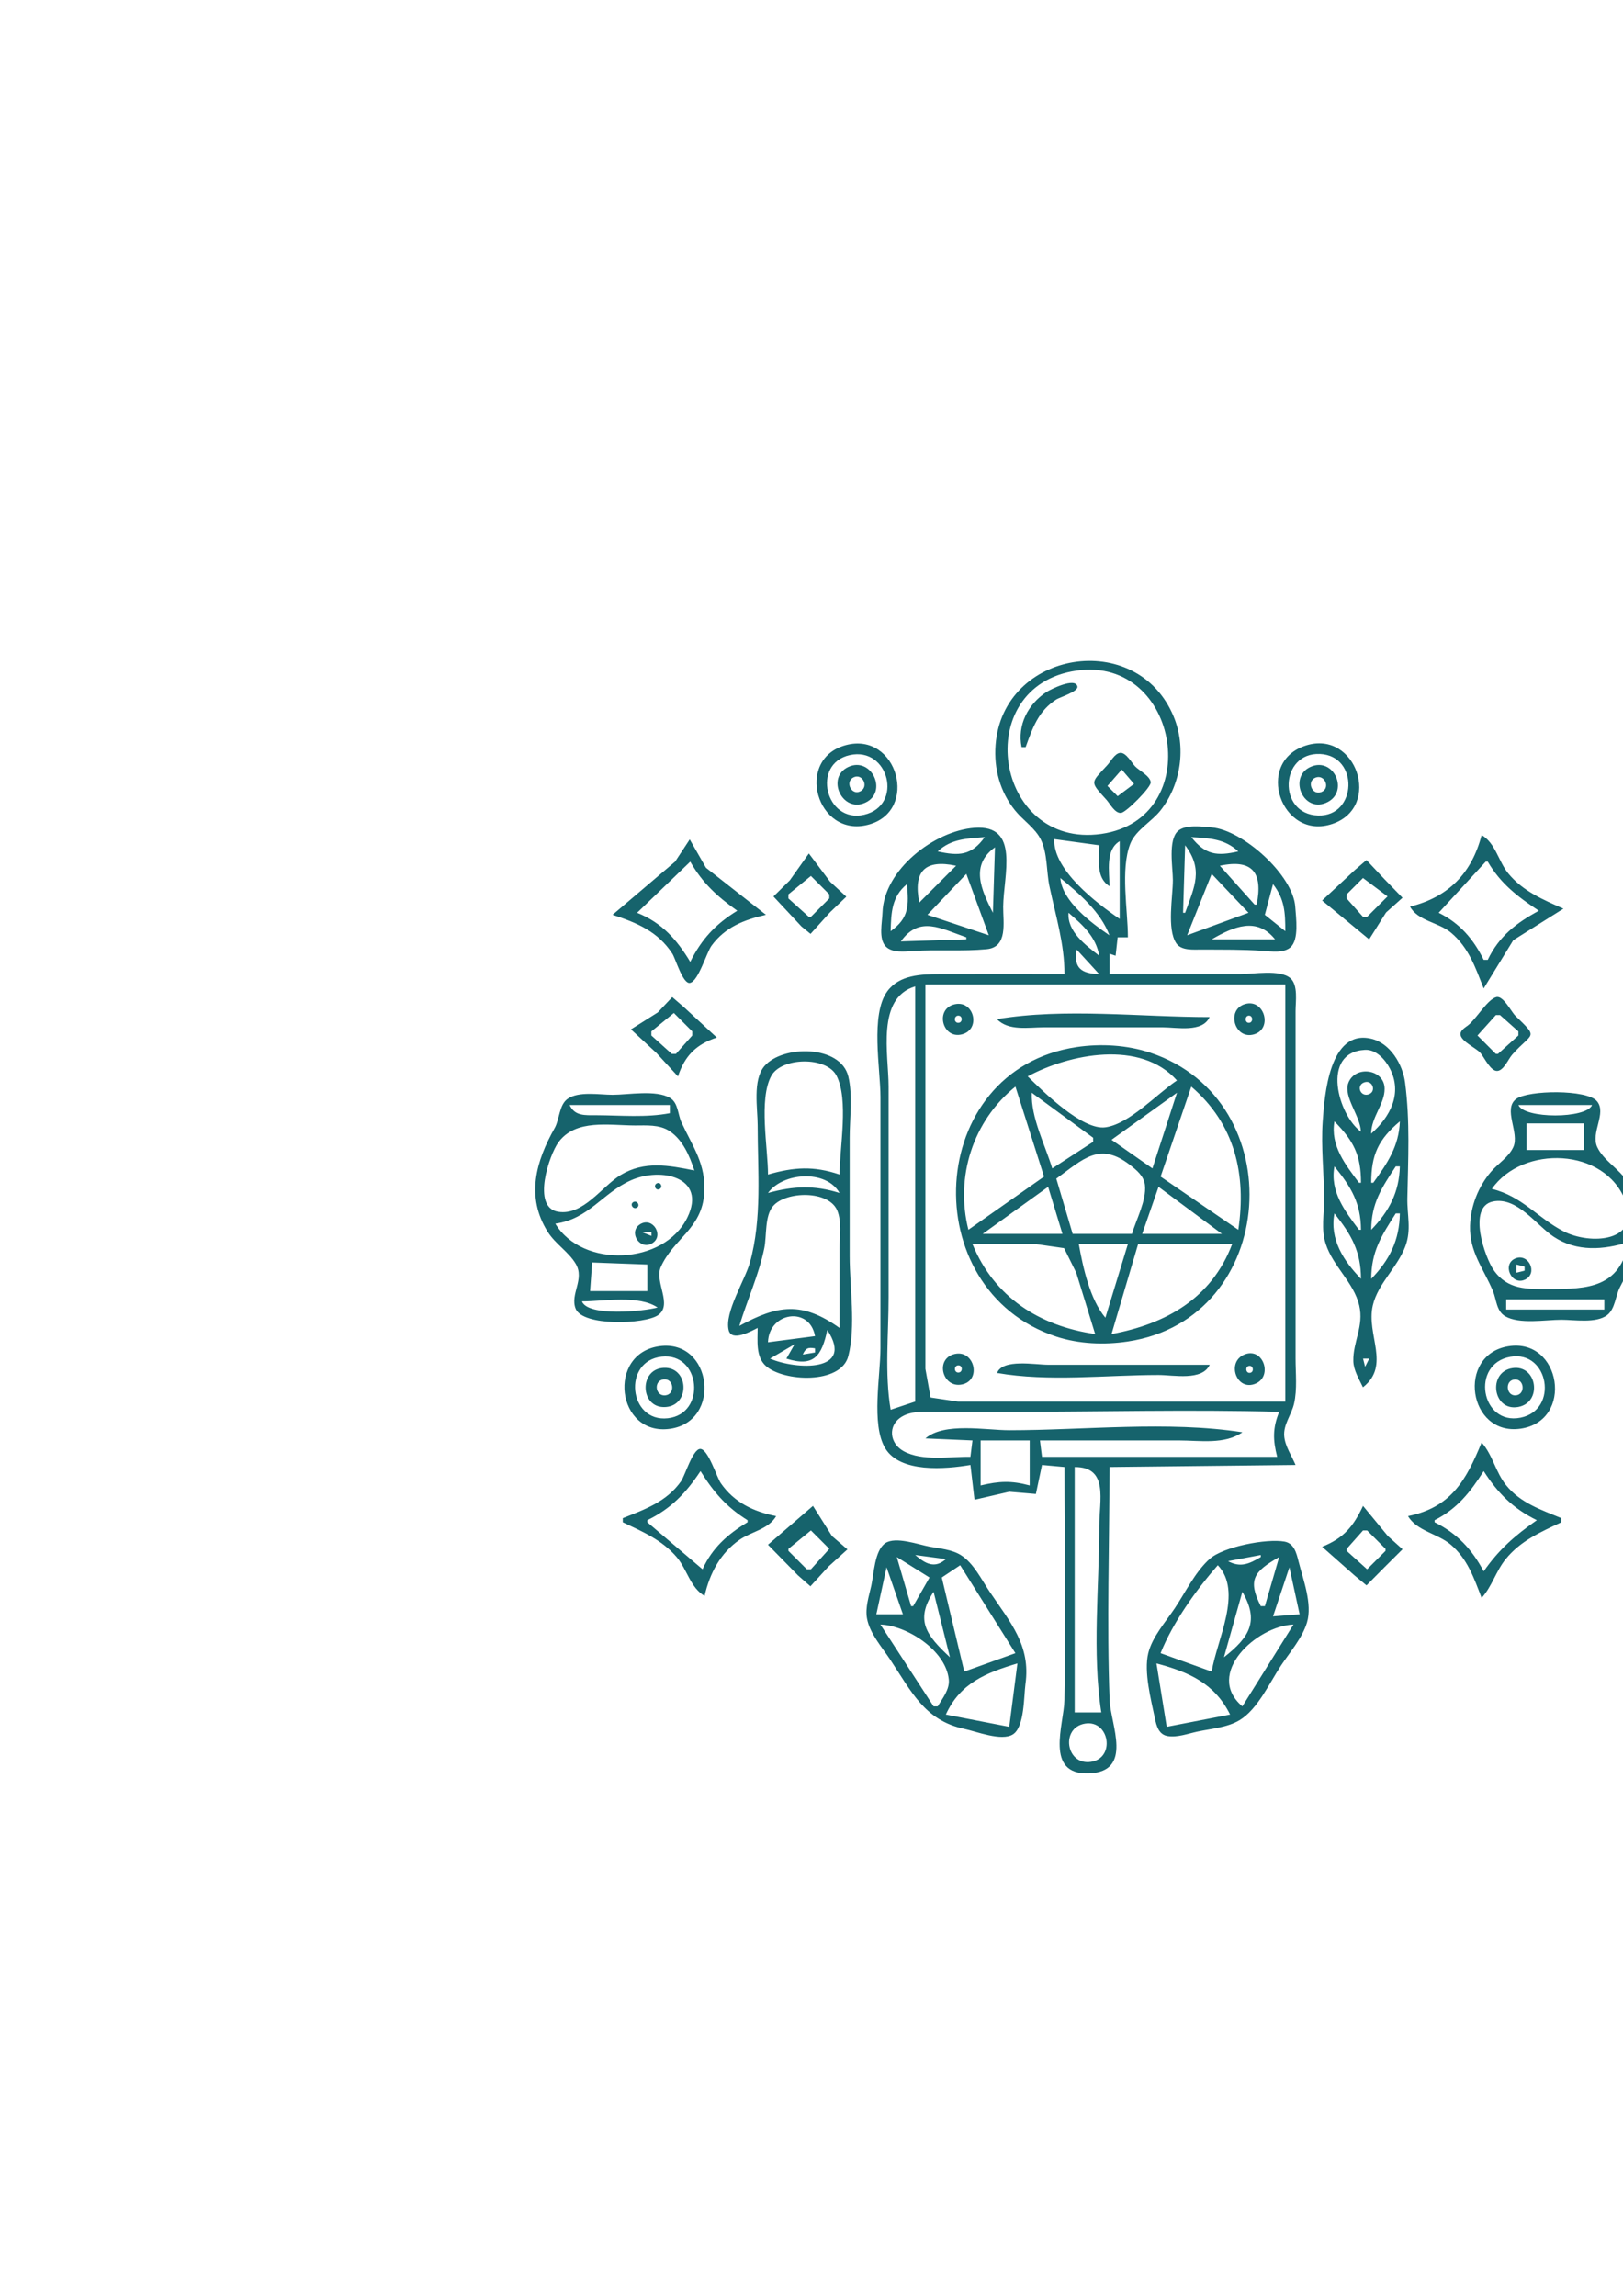 <?xml version="1.0" encoding="UTF-8" standalone="no"?>
<svg
   xmlns:dc="http://purl.org/dc/elements/1.1/"
   xmlns:cc="http://creativecommons.org/ns#"
   xmlns:rdf="http://www.w3.org/1999/02/22-rdf-syntax-ns#"
   xmlns:svg="http://www.w3.org/2000/svg"
   xmlns="http://www.w3.org/2000/svg"
   xmlns:sodipodi="http://sodipodi.sourceforge.net/DTD/sodipodi-0.dtd"
   xmlns:inkscape="http://www.inkscape.org/namespaces/inkscape"
   width="210mm"
   height="297mm"
   viewBox="0 0 210 297"
   version="1.1"
   id="svg8"
   sodipodi:docname="wizard.svg"
   inkscape:version="1.0.2-2 (e86c870879, 2021-01-15)"
   inkscape:export-filename="C:\Users\logie\Documents\koding\_GRAFIKI\dnd5eSpells\class icons\fighter.png"
   inkscape:export-xdpi="96"
   inkscape:export-ydpi="96">
  <defs
     id="defs2" />
  <sodipodi:namedview
     id="base"
     pagecolor="#ffffff"
     bordercolor="#666666"
     borderopacity="1.0"
     inkscape:pageopacity="0.0"
     inkscape:pageshadow="2"
     inkscape:zoom="1.4"
     inkscape:cx="518.31816"
     inkscape:cy="745.69013"
     inkscape:document-units="mm"
     inkscape:current-layer="layer1"
     inkscape:document-rotation="0"
     showgrid="false"
     inkscape:window-width="3736"
     inkscape:window-height="2126"
     inkscape:window-x="93"
     inkscape:window-y="-11"
     inkscape:window-maximized="1" />
  <g
     inkscape:label="Layer 1"
     inkscape:groupmode="layer"
     id="layer1">
    <path
       style="fill:#16636c;stroke:none;stroke-width:0.265"
       d="m 137.735,126.017 c -5.38,0 -10.76,-0.015 -16.14,7.9e-4 -2.397,0.007 -5.213,0.081 -6.782,2.215 -2.224,3.023 -0.891,10.05 -0.891,13.659 v 32.544 c 0,3.504 -1.216,9.8 0.595,12.883 1.926,3.278 7.867,2.732 11.047,2.198 l 0.529,4.498 4.498,-1.038 3.442,0.29 0.792,-3.75 2.91,0.265 c 0,10.048 0.193,20.117 -0.008,30.163 -0.063,3.133 -2.627,9.69 3.181,9.466 5.775,-0.222 2.786,-6.324 2.667,-9.466 -0.381,-10.024 -0.019,-20.131 -0.019,-30.163 l 24.077,-0.265 c -0.498,-1.179 -1.348,-2.41 -1.466,-3.705 -0.139,-1.522 0.947,-2.802 1.273,-4.233 0.423,-1.853 0.193,-3.931 0.193,-5.821 v -33.337 -11.642 c -5.3e-4,-1.197 0.353,-3.347 -0.67,-4.235 -1.348,-1.17 -4.809,-0.527 -6.474,-0.527 h -16.933 v -2.646 l 0.794,0.265 0.265,-2.381 h 1.323 c 0,-3.528 -0.982,-8.784 0.304,-12.091 0.687,-1.767 2.77,-2.86 3.921,-4.326 2.654,-3.381 3.347,-8.17 1.688,-12.157 -4.742,-11.396 -22.117,-8.556 -23.034,3.704 -0.229,3.068 0.575,6.049 2.521,8.458 1.036,1.282 2.628,2.299 3.351,3.803 0.858,1.783 0.696,4.083 1.098,5.995 0.804,3.824 1.947,7.439 1.949,11.377 m 1.587,-39.267 c 13.378,-1.885 16.702,19.204 3.175,21.13 -13.84,1.971 -17.089,-19.17 -3.175,-21.13 m -7.144,9.898 h 0.529 c 0.898,-2.467 1.632,-4.669 3.974,-6.167 0.418,-0.267 2.855,-1.02 2.725,-1.666 -0.256,-1.267 -3.566,0.412 -4.028,0.72 -2.388,1.587 -3.768,4.28 -3.199,7.113 m -22.752,-0.249 c -6.681,1.817 -3.74,12.039 2.905,10.294 6.671,-1.752 3.793,-12.115 -2.905,-10.294 m 59.533,0.047 c -6.725,2.148 -3.17,12.362 3.427,10.142 6.491,-2.184 3.096,-12.226 -3.427,-10.142 m -24.04,0.951 c -0.686,0.085 -1.201,1.097 -1.618,1.554 -2.184,2.395 -2.349,2.077 -0.136,4.518 0.441,0.487 1.103,1.794 1.902,1.691 0.659,-0.084 3.906,-3.327 3.825,-3.974 -0.101,-0.808 -1.477,-1.493 -2.001,-2.023 -0.458,-0.463 -1.192,-1.863 -1.971,-1.767 m 25.879,0.141 c 5.068,0.224 4.799,8.116 -0.255,7.962 -5.265,-0.16 -4.964,-8.192 0.255,-7.962 m -60.839,0.143 c 5.05,-1.12 6.966,6.534 1.836,7.723 -4.961,1.15 -6.868,-6.607 -1.836,-7.723 m -0.176,1.527 c -2.979,1.361 -0.809,6.012 2.182,4.627 2.964,-1.373 0.802,-5.99 -2.182,-4.627 m 59.782,0.002 c -2.886,1.295 -0.998,5.905 1.98,4.659 3.131,-1.308 1.085,-6.035 -1.98,-4.659 m -24.423,0.348 1.587,1.852 -2.117,1.587 -1.323,-1.323 1.852,-2.117 m -34.704,1.005 c 1.163,-0.564 2.021,1.213 0.888,1.804 -1.15,0.6 -2.045,-1.243 -0.888,-1.804 m 59.776,0.035 c 1.214,-0.475 1.981,1.415 0.729,1.876 -1.204,0.443 -1.91,-1.414 -0.729,-1.876 m -44.123,6.492 c -5.178,0.381 -11.736,5.405 -11.908,10.989 -0.038,1.236 -0.538,3.365 0.419,4.357 0.84,0.87 2.469,0.658 3.552,0.588 3.151,-0.205 6.359,0.068 9.495,-0.229 2.792,-0.265 2.13,-3.439 2.151,-5.509 0.041,-4.078 2.212,-10.631 -3.709,-10.195 m 26.335,0.404 c -1.327,1.152 -0.67,4.777 -0.67,6.352 0,2.144 -0.791,6.31 0.426,8.162 0.657,1.001 2.248,0.826 3.279,0.832 2.652,0.015 5.29,-0.024 7.936,0.164 1.069,0.076 2.676,0.323 3.563,-0.447 1.154,-1.001 0.718,-3.88 0.632,-5.233 -0.262,-4.125 -6.796,-9.951 -10.811,-10.285 -1.214,-0.101 -3.352,-0.418 -4.356,0.454 m -73.166,10.85 c 3.119,1.019 5.864,2.152 7.734,5.029 0.406,0.624 1.349,3.924 2.26,3.786 1.094,-0.165 2.17,-3.948 2.815,-4.825 1.778,-2.416 4.222,-3.346 7.034,-3.99 l -7.758,-6.086 -2.102,-3.666 -1.892,2.873 -8.091,6.879 M 191.71,108.026 c -1.296,4.95 -4.278,8.01 -9.26,9.26 0.982,1.843 3.696,2.033 5.273,3.35 2.322,1.938 3.177,4.526 4.252,7.234 l 3.83,-6.242 6.488,-4.077 c -2.627,-1.156 -5.246,-2.268 -7.123,-4.543 -1.291,-1.565 -1.658,-3.935 -3.46,-4.982 m -64.294,0.265 c -1.719,2.416 -3.37,2.456 -6.085,1.852 1.77,-1.649 3.78,-1.657 6.085,-1.852 m 32.808,1.852 c -2.756,0.633 -4.259,0.459 -6.085,-1.852 2.31,0.144 4.318,0.204 6.085,1.852 m -17.992,-0.794 c 0,1.855 -0.458,4.175 1.323,5.292 0,-1.918 -0.561,-4.689 1.323,-5.821 v 10.054 c -2.996,-2.029 -8.649,-6.364 -8.467,-10.319 l 5.821,0.794 m 11.113,0 c 2.369,3.154 1.232,5.309 0,8.731 h -0.265 l 0.265,-8.731 m -24.606,0.265 -0.265,8.467 c -1.547,-3.021 -2.946,-6.165 0.265,-8.467 m -24.077,0.794 -2.469,3.478 -2.113,2.086 3.628,3.886 1.171,0.953 2.52,-2.791 2.109,-2.022 -2.094,-1.927 -2.753,-3.663 m 66.41,6.085 6.085,5.027 2.184,-3.473 2.133,-1.908 -2.37,-2.442 -2.292,-2.439 -1.507,1.293 -4.234,3.942 m -47.36,-4.498 -4.763,4.763 c -0.796,-4.025 0.7,-5.631 4.763,-4.763 m 38.894,5.027 h -0.265 l -4.498,-5.027 c 4.269,-0.913 5.58,0.941 4.763,5.027 m -73.29,-5.556 c 1.599,2.784 3.495,4.513 6.085,6.35 -2.794,1.709 -4.629,3.681 -6.085,6.615 -1.748,-2.902 -3.671,-5.065 -6.879,-6.35 l 6.879,-6.615 m 102.923,0 h 0.265 c 1.675,2.87 3.891,4.547 6.615,6.35 -2.911,1.575 -5.163,3.302 -6.615,6.35 h -0.529 c -1.334,-2.701 -3.097,-4.742 -5.821,-6.085 l 6.085,-6.615 m -67.204,1.587 2.91,7.938 -7.938,-2.646 5.027,-5.292 m 31.75,0 4.763,5.027 -7.938,2.91 3.175,-7.938 m -51.858,0.265 2.381,2.381 v 0.529 l -2.381,2.381 h -0.265 l -2.646,-2.381 v -0.529 l 2.91,-2.381 m 32.279,0.265 c 2.464,2.051 5.187,4.348 6.35,7.408 -2.308,-1.563 -6.144,-4.409 -6.35,-7.408 m 42.333,2.381 -2.646,2.646 h -0.529 l -2.117,-2.381 v -0.529 l 2.117,-2.117 3.175,2.381 m -62.177,-1.587 c 0.222,2.733 0.303,4.364 -2.117,6.085 0.062,-2.382 0.145,-4.501 2.117,-6.085 m 47.36,0 c 1.512,1.951 1.586,3.698 1.587,6.085 l -2.646,-2.117 1.058,-3.969 m -26.458,3.704 c 1.813,1.553 3.56,3.115 3.969,5.556 -1.743,-1.357 -4.159,-3.12 -3.969,-5.556 m -13.229,3.175 v 0.265 l -8.467,0.265 c 2.409,-3.375 5.203,-1.651 8.467,-0.529 m 39.952,0.265 h -8.202 c 2.862,-1.67 5.856,-2.937 8.202,0 m -25.665,1.323 2.91,3.175 c -2.276,-0.065 -3.352,-0.773 -2.91,-3.175 m 26.988,4.498 v 53.975 h -33.867 l -8.466,-2.6e-4 -3.563,-0.527 -0.67,-3.706 -2.7e-4,-9.789 v -39.952 h 46.567 m -47.89,0.265 v 53.71 l -3.175,1.058 c -0.787,-4.695 -0.265,-9.8 -0.265,-14.552 v -27.252 c 0,-4.149 -1.625,-11.459 3.44,-12.965 m -36.777,5.556 3.291,3.045 2.794,3.041 c 0.884,-2.677 2.354,-4.143 5.027,-5.027 l -4.267,-3.941 -1.501,-1.293 -1.862,1.98 -3.483,2.197 m 111.973,-4.176 c -1.155,0.291 -2.628,2.887 -3.69,3.675 -0.357,0.265 -1.019,0.661 -0.947,1.195 0.117,0.871 1.975,1.698 2.545,2.314 0.506,0.547 1.351,2.483 2.259,2.367 0.82,-0.105 1.395,-1.548 1.882,-2.099 2.629,-2.973 3.512,-2.027 0.411,-5.037 -0.532,-0.517 -1.562,-2.642 -2.461,-2.416 m -70.121,0.938 c -2.556,0.626 -1.545,4.523 0.962,3.889 2.541,-0.642 1.57,-4.509 -0.962,-3.889 m 37.596,-0.033 c -2.475,0.744 -1.327,4.656 1.174,3.916 2.469,-0.73 1.322,-4.666 -1.174,-3.916 m -37.093,1.495 c 0.594,-0.007 0.588,0.923 0,0.928 -0.59,0.005 -0.586,-0.921 0,-0.928 m 37.602,0 c 0.566,-0.007 0.561,0.923 0,0.928 -0.556,0.005 -0.551,-0.921 0,-0.928 m -74.401,-0.341 2.381,2.381 v 0.529 l -2.117,2.381 h -0.529 l -2.646,-2.381 v -0.529 l 2.91,-2.381 m 106.892,0.265 2.381,2.117 v 0.529 l -2.646,2.381 h -0.265 l -2.381,-2.381 2.381,-2.646 h 0.529 m -65.088,0.529 c 1.504,1.56 4.086,1.058 6.085,1.058 h 15.346 c 1.872,0 5.157,0.711 6.085,-1.323 -8.883,0 -18.756,-1.205 -27.517,0.265 m 47.36,47.625 c 3.633,-2.844 0.389,-6.784 1.273,-10.583 0.665,-2.856 3.202,-4.931 4.218,-7.673 0.799,-2.155 0.209,-4.023 0.252,-6.207 0.1,-5.03 0.36,-9.939 -0.293,-14.964 -0.306,-2.354 -1.917,-5.094 -4.394,-5.667 -5.423,-1.254 -6.032,7.375 -6.265,10.698 -0.232,3.311 0.173,6.735 0.19,10.054 0.01,2.012 -0.434,3.841 0.212,5.821 0.945,2.897 3.635,4.988 4.325,7.938 0.629,2.688 -0.827,4.705 -0.765,7.207 0.029,1.181 0.753,2.336 1.245,3.377 m -37.042,-44.013 c -19.681,2.934 -20.962,31.421 -2.646,37.455 2.933,0.966 6.22,1.094 9.26,0.637 19.565,-2.936 21.326,-31.247 2.91,-37.364 -2.999,-0.996 -6.398,-1.195 -9.525,-0.729 m 38.1,11.204 c 0.036,-2.184 1.768,-3.859 1.747,-5.817 -0.027,-2.561 -3.832,-3.07 -4.7,-0.729 -0.657,1.771 1.574,4.275 1.63,6.281 -2.91,-2.064 -5.268,-10.277 0.532,-10.577 1.432,-0.074 2.605,1.241 3.21,2.399 1.679,3.214 0.054,6.285 -2.419,8.443 m -79.375,25.135 c 0.002,1.605 -0.272,3.694 1.034,4.893 2.255,2.072 9.756,2.441 10.699,-1.255 0.99,-3.88 0.174,-8.901 0.174,-12.898 v -15.346 c 0,-2.516 0.413,-5.461 -0.174,-7.919 -0.979,-4.106 -8.505,-4.108 -10.862,-1.345 -1.546,1.812 -0.87,5.464 -0.87,7.676 0,5.877 0.589,12.012 -1.002,17.727 -0.627,2.251 -3.323,6.488 -2.749,8.758 0.396,1.566 2.972,0.09 3.75,-0.291 M 152.287,139.776 c -2.591,1.721 -6.14,5.633 -9.26,6.06 -2.982,0.408 -8.062,-4.641 -10.054,-6.589 5.414,-2.915 14.597,-4.776 19.315,0.529 m -43.656,12.171 c -3.342,-1.136 -5.905,-0.969 -9.26,0 0,-3.405 -1.226,-9.744 0.426,-12.766 1.326,-2.424 7.13,-2.532 8.429,-0.041 1.615,3.099 0.406,9.347 0.406,12.807 m 67.863,-11.916 c 1.104,-0.412 1.672,1.235 0.537,1.556 -1.034,0.293 -1.57,-1.171 -0.537,-1.556 m -45.109,0.539 3.704,11.642 -9.79,6.879 c -1.729,-6.853 0.583,-14.076 6.085,-18.521 m 22.754,0 c 5.672,4.871 7.145,11.399 6.085,18.521 l -10.054,-6.879 3.969,-11.642 m -20.637,0.794 7.938,5.821 v 0.529 l -5.292,3.44 c -0.924,-3.058 -2.771,-6.564 -2.646,-9.79 m 18.785,0 -3.175,9.79 -5.292,-3.704 8.467,-6.085 m -78.851,0.791 c -1.105,0.792 -1.028,2.641 -1.666,3.771 -2.425,4.291 -3.758,8.882 -0.905,13.424 0.991,1.579 2.706,2.583 3.636,4.157 1.178,1.994 -0.763,3.902 -0.024,5.782 0.909,2.311 8.913,2.037 10.653,0.855 1.968,-1.336 -0.486,-4.311 0.364,-6.224 1.649,-3.712 5.347,-4.949 5.627,-9.592 0.228,-3.775 -1.466,-5.92 -2.957,-9.158 -0.466,-1.013 -0.407,-2.507 -1.469,-3.137 -1.82,-1.079 -5.383,-0.405 -7.433,-0.405 -1.658,0 -4.4,-0.496 -5.826,0.527 m 122.757,8e-4 c -1.791,1.304 0.464,4.391 -0.389,6.243 -0.594,1.29 -1.963,2.113 -2.87,3.167 -1.656,1.922 -2.649,4.458 -2.726,6.996 -0.103,3.386 1.736,5.525 2.967,8.465 0.457,1.093 0.435,2.579 1.571,3.243 1.85,1.081 5.218,0.462 7.283,0.462 1.679,0 4.457,0.484 5.894,-0.582 1.067,-0.791 1.099,-2.535 1.689,-3.652 2.413,-4.56 4.035,-8.988 0.865,-13.75 -1.051,-1.578 -3.006,-2.649 -3.807,-4.349 -0.889,-1.888 1.261,-4.387 -0.041,-5.943 -1.294,-1.547 -8.873,-1.439 -10.436,-0.302 m -109.523,0.796 v 1.058 c -3.068,0.596 -6.408,0.274 -9.525,0.264 -1.432,-0.005 -2.777,0.131 -3.44,-1.322 h 12.965 m 119.327,0 c -0.712,1.798 -8.813,1.798 -9.525,0 h 9.525 m -33.337,2.117 c 2.508,2.555 3.433,4.374 3.44,7.938 h -0.265 c -1.775,-2.365 -3.716,-4.816 -3.175,-7.938 m 8.467,0 c -0.117,3.208 -1.604,5.402 -3.44,7.938 h -0.265 c 0.007,-3.603 0.901,-5.579 3.704,-7.938 m 23.812,0.265 v 3.44 h -7.408 v -3.44 h 7.408 m -115.094,6.085 c -3.298,-0.662 -6.454,-1.27 -9.52,0.577 -2.434,1.466 -4.845,5.297 -8.109,4.766 -3.466,-0.564 -1.144,-7.396 0.055,-9.011 2.245,-3.025 6.577,-2.156 9.901,-2.152 1.468,0.002 3.117,-0.137 4.409,0.691 1.743,1.116 2.65,3.242 3.264,5.13 m 56.621,8.202 h -7.673 l -2.117,-7.144 c 3.477,-2.527 5.598,-4.816 9.505,-1.794 0.872,0.674 1.842,1.459 1.965,2.632 0.208,1.982 -1.124,4.424 -1.681,6.306 m 46.567,-5.821 c 3.986,-5.704 14.658,-5.377 17.293,1.589 2.008,5.308 -4.603,5.675 -8.014,3.902 -3.408,-1.772 -5.346,-4.528 -9.278,-5.491 m -20.373,-2.91 c 2.153,2.652 3.418,4.739 3.44,8.202 h -0.265 c -1.847,-2.461 -3.77,-4.964 -3.175,-8.202 m 8.467,0 c -0.078,3.33 -1.397,5.829 -3.704,8.202 0.021,-3.426 1.336,-5.407 3.175,-8.202 h 0.529 m -109.273,7.408 c 4.354,-0.605 6.088,-3.962 9.797,-5.612 3.89,-1.73 9.836,-0.401 7.287,4.818 -3.006,6.155 -13.568,6.607 -17.084,0.794 m 36.777,-3.969 c -3.301,-1.035 -5.945,-0.902 -9.26,0 1.918,-2.66 7.516,-3.081 9.26,0 m -23.629,-1.248 c -0.527,0.242 -0.132,1.046 0.37,0.725 0.42,-0.269 0.099,-0.941 -0.37,-0.725 m 50.617,0.454 1.852,6.085 h -10.319 l 8.467,-6.085 m 14.287,0 8.202,6.085 h -10.319 l 2.117,-6.085 m -41.275,18.256 c -4.825,-3.43 -7.97,-3 -12.965,-0.265 1.018,-3.371 2.516,-6.589 3.227,-10.054 0.326,-1.593 0.032,-4.189 1.147,-5.464 1.68,-1.921 7.172,-2.045 8.286,0.575 0.605,1.423 0.304,3.376 0.304,4.888 v 10.319 M 81.952,155.503 c -0.5,0.274 -0.043,0.992 0.44,0.733 0.501,-0.268 0.038,-0.995 -0.44,-0.733 m 128.807,5.175 c -1.193,5.897 -5.224,6.086 -10.319,6.085 -2.832,-2.7e-4 -5.358,0.123 -7.163,-2.441 -1.136,-1.614 -3.449,-8.189 -0.114,-8.887 3.139,-0.657 5.637,3.088 7.882,4.565 3.002,1.974 6.441,1.696 9.714,0.677 m -38.1,-3.704 c 2.201,2.766 3.421,4.892 3.44,8.467 -2.249,-2.313 -4.077,-5.127 -3.44,-8.467 m 8.467,0 c -0.051,3.446 -1.306,6 -3.704,8.467 0.018,-3.551 1.306,-5.544 3.175,-8.467 h 0.529 m 13.837,0.836 0.418,0.66 -0.418,-0.66 m -112.081,0.531 c -1.653,0.946 -0.156,3.432 1.465,2.518 1.635,-0.923 0.168,-3.453 -1.465,-2.518 m 1.406,1.014 v 0.529 l -1.323,-0.529 h 1.323 m 113.582,0.891 0.402,0.6 -0.402,-0.6 m -56.167,12.338 c -7.184,-1.042 -13.041,-4.733 -15.875,-11.642 l 8.202,2.6e-4 3.651,0.527 1.575,3.178 2.447,7.937 m 4.233,-11.642 -2.91,9.525 c -1.993,-2.344 -2.912,-6.539 -3.44,-9.525 h 6.35 m 13.494,0 c -2.671,7.038 -8.563,10.331 -15.61,11.642 l 3.44,-11.642 h 12.171 m 36.66,1.852 c -1.811,0.731 -0.512,3.599 1.251,2.736 1.677,-0.821 0.454,-3.423 -1.251,-2.736 M 83.76,163.588 v 3.44 h -7.408 l 0.265,-3.704 7.144,0.265 m 113.506,0.265 v 0.529 l -1.058,0.265 v -1.058 l 1.058,0.265 m 10.319,4.233 v 1.323 h -12.7 v -1.323 h 12.7 m -122.502,1.058 c -1.859,0.506 -8.998,1.205 -9.79,-0.794 2.865,0 7.324,-0.86 9.79,0.794 m 20.373,3.704 -6.085,0.794 c 0.111,-3.904 5.393,-4.716 6.085,-0.794 m 1.587,-0.794 c 3.608,5.499 -4.021,5.161 -7.408,3.704 l 3.175,-1.852 -1.058,1.852 c 3.609,1.16 4.579,-0.411 5.292,-3.704 m -21.695,2.091 c -6.872,0.92 -5.603,11.644 1.322,10.695 6.792,-0.931 5.483,-11.606 -1.322,-10.695 m 109.802,0.015 c -6.718,1.104 -5.198,11.626 1.586,10.661 6.967,-0.99 5.276,-11.789 -1.586,-10.661 m -89.695,0.275 v 0.529 l -1.587,0.265 c 0.382,-0.833 0.692,-0.96 1.587,-0.794 m 18.04,0.731 c -2.554,0.625 -1.559,4.429 0.946,3.938 2.627,-0.515 1.62,-4.566 -0.946,-3.938 m 37.596,0.032 c -2.495,0.932 -1.107,4.886 1.396,3.78 2.208,-0.977 0.956,-4.658 -1.396,-3.78 m -75.478,0.306 c 5.057,-0.551 5.825,7.41 0.791,7.968 -5.062,0.562 -5.904,-7.412 -0.791,-7.968 m 109.804,0.02 c 4.98,-0.878 6.311,6.881 1.314,7.875 -5.115,1.017 -6.483,-6.964 -1.314,-7.875 m -18.259,0.235 -0.529,1.058 -0.265,-1.058 h 0.794 m -53.16,0.87 c 0.594,-0.007 0.588,0.923 0,0.928 -0.591,0.005 -0.586,-0.921 0,-0.928 m 37.625,0.067 c 0.556,-0.078 0.668,0.823 0.113,0.899 -0.562,0.076 -0.664,-0.822 -0.113,-0.899 m -75.742,0.253 c -3.276,0.149 -3.067,5.317 0.257,5.071 3.211,-0.238 2.983,-5.219 -0.257,-5.071 m 43.123,0.662 c 6.657,1.167 14.148,0.265 20.902,0.265 1.944,0 5.65,0.79 6.615,-1.323 h -20.902 c -1.703,0 -5.877,-0.804 -6.615,1.058 m 66.69,-0.626 c -3.253,0.488 -2.551,5.648 0.76,5.024 3.154,-0.595 2.438,-5.504 -0.76,-5.024 m -109.807,1.453 c 1.309,-0.123 1.508,1.934 0.201,2.069 -1.346,0.138 -1.55,-1.941 -0.201,-2.069 m 110.071,0.02 c 1.269,-0.116 1.459,1.915 0.196,2.049 -1.281,0.136 -1.477,-1.932 -0.196,-2.049 m -30.441,4.181 c -0.864,2.095 -0.823,3.651 -0.265,5.821 H 134.824 l -0.265,-2.117 h 17.992 c 2.681,0 5.907,0.56 8.202,-1.058 -9.663,-1.498 -20.384,-0.265 -30.163,-0.265 -3.051,0 -8.412,-1.053 -10.848,1.058 l 6.085,0.265 -0.265,2.117 c -2.68,-0.044 -6.208,0.604 -8.646,-0.733 -1.817,-0.997 -2.094,-3.334 -0.223,-4.46 1.341,-0.807 3.136,-0.627 4.636,-0.628 l 9.26,-2.6e-4 c 11.627,0 23.303,-0.31 34.925,0 m -32.279,3.704 v 5.821 c -2.399,-0.646 -3.948,-0.57 -6.35,0 v -5.821 h 6.35 m -52.652,10.054 v 0.529 c 2.567,1.218 5.092,2.295 6.981,4.516 1.328,1.562 1.777,3.978 3.603,5.009 0.661,-2.892 2.018,-5.517 4.512,-7.249 1.564,-1.086 3.745,-1.354 4.749,-3.07 -2.907,-0.574 -5.417,-1.753 -7.158,-4.254 -0.534,-0.767 -1.637,-4.433 -2.665,-4.439 -0.961,-0.005 -1.98,3.467 -2.483,4.181 -1.861,2.647 -4.664,3.633 -7.539,4.776 m 111.125,-9.79 c -2.014,4.893 -3.947,8.402 -9.525,9.525 1.121,1.915 3.84,2.264 5.509,3.672 2.185,1.844 3.024,4.337 4.016,6.911 1.346,-1.482 1.848,-3.46 3.11,-5.016 1.932,-2.383 4.514,-3.5 7.209,-4.773 v -0.529 c -2.641,-1.099 -5.286,-1.955 -7.155,-4.269 -1.366,-1.691 -1.727,-3.906 -3.163,-5.521 m -49.212,34.925 h -3.44 v -31.75 c 4.427,-0.012 3.175,4.299 3.175,7.673 0,7.828 -0.935,16.338 0.265,24.077 M 90.639,190.311 c 1.676,2.698 3.36,4.659 6.085,6.35 v 0.265 c -2.566,1.542 -4.573,3.318 -5.821,6.085 l -7.144,-6.085 v -0.265 c 3.076,-1.501 5.01,-3.529 6.879,-6.35 m 101.335,0 c 1.833,2.856 3.809,4.846 6.879,6.35 -2.822,1.971 -4.896,3.775 -6.879,6.615 -1.517,-2.85 -3.44,-4.909 -6.35,-6.35 v -0.265 c 2.92,-1.472 4.625,-3.641 6.35,-6.35 m -92.604,9.525 3.882,3.962 1.61,1.413 2.334,-2.551 2.455,-2.224 -1.997,-1.72 -2.463,-3.907 -5.821,5.027 m 76.994,-5.027 c -1.269,2.689 -2.496,4.166 -5.292,5.292 l 4.187,3.702 1.554,1.289 2.35,-2.369 2.312,-2.302 -1.898,-1.711 -3.213,-3.899 m -71.438,3.175 2.381,2.381 -2.381,2.646 h -0.529 l -2.381,-2.381 v -0.265 l 2.91,-2.381 m 71.967,0 2.381,2.381 v 0.265 l -2.381,2.381 -2.646,-2.381 v -0.265 l 2.117,-2.381 h 0.529 m -62.337,1.643 c -1.398,0.936 -1.486,4.005 -1.818,5.501 -0.301,1.356 -0.809,2.833 -0.557,4.233 0.348,1.932 1.914,3.699 2.976,5.292 2.757,4.137 4.467,7.911 9.613,9.002 1.566,0.332 4.824,1.643 6.295,0.711 1.511,-0.956 1.403,-4.943 1.623,-6.539 0.687,-4.966 -1.948,-7.926 -4.63,-11.906 -1.061,-1.574 -2.076,-3.702 -3.725,-4.741 -1.17,-0.737 -2.73,-0.85 -4.062,-1.099 -1.453,-0.271 -4.377,-1.351 -5.717,-0.454 m 51.653,-0.199 c -2.326,-0.417 -7.933,0.663 -9.696,2.247 -1.874,1.684 -3.113,4.287 -4.5,6.364 -1.186,1.776 -2.919,3.709 -3.437,5.821 -0.593,2.42 0.36,6.042 0.864,8.456 0.204,0.976 0.502,2.072 1.63,2.269 1.232,0.215 2.667,-0.32 3.862,-0.577 1.77,-0.379 3.876,-0.525 5.453,-1.475 2.36,-1.422 3.885,-4.847 5.374,-7.084 1.152,-1.731 2.745,-3.541 3.352,-5.556 0.725,-2.405 -0.509,-5.581 -1.098,-7.931 -0.264,-1.052 -0.569,-2.31 -1.805,-2.532 m -43.819,2.261 c -1.438,1.282 -2.655,0.604 -3.969,-0.529 l 3.969,0.529 m 40.746,-0.529 v 0.265 c -1.494,0.881 -2.626,1.407 -4.233,0.529 l 4.233,-0.794 m -47.096,0.265 4.233,2.646 -2.117,3.704 h -0.265 l -1.852,-6.35 m 49.477,0 -1.852,6.35 h -0.529 c -1.754,-3.445 -0.844,-4.501 2.381,-6.35 m -41.275,1.058 7.144,11.377 -6.615,2.381 -2.91,-12.171 2.381,-1.587 m 33.337,0 c 3.259,3.431 -0.124,9.628 -0.794,13.758 l -6.615,-2.381 c 1.584,-3.953 4.596,-8.19 7.408,-11.377 m -42.862,0.265 2.117,6.085 h -3.44 l 1.323,-6.085 m 52.123,0 1.323,6.085 -3.44,0.265 2.117,-6.35 m -46.038,3.175 2.117,8.467 c -3.011,-2.805 -4.574,-4.759 -2.117,-8.467 m 39.952,0 c 2.194,3.766 0.965,5.849 -2.381,8.467 l 2.381,-8.467 m -39.423,14.817 h -0.529 l -6.879,-10.583 c 3.4,0.105 8.505,3.341 8.851,7.142 0.114,1.25 -0.828,2.435 -1.443,3.441 m 46.038,-10.583 -6.615,10.583 c -4.932,-4.181 1.836,-10.415 6.615,-10.583 m -35.719,5.027 -1.058,8.202 -8.202,-1.587 c 1.852,-4.069 5.182,-5.393 9.26,-6.615 m 27.517,6.615 -8.202,1.587 -1.323,-8.202 c 4.221,1.127 7.508,2.573 9.525,6.615 m -18.77,1.173 c 3.16,-0.516 3.97,4.485 0.748,4.948 -3.224,0.464 -3.939,-4.427 -0.748,-4.948 z"
       id="path1681"
       inkscape:export-filename="C:\Users\logie\Documents\koding\_GRAFIKI\dnd5eSpells\class icons\wizard.png"
       inkscape:export-xdpi="96"
       inkscape:export-ydpi="96" />
  </g>
</svg>

